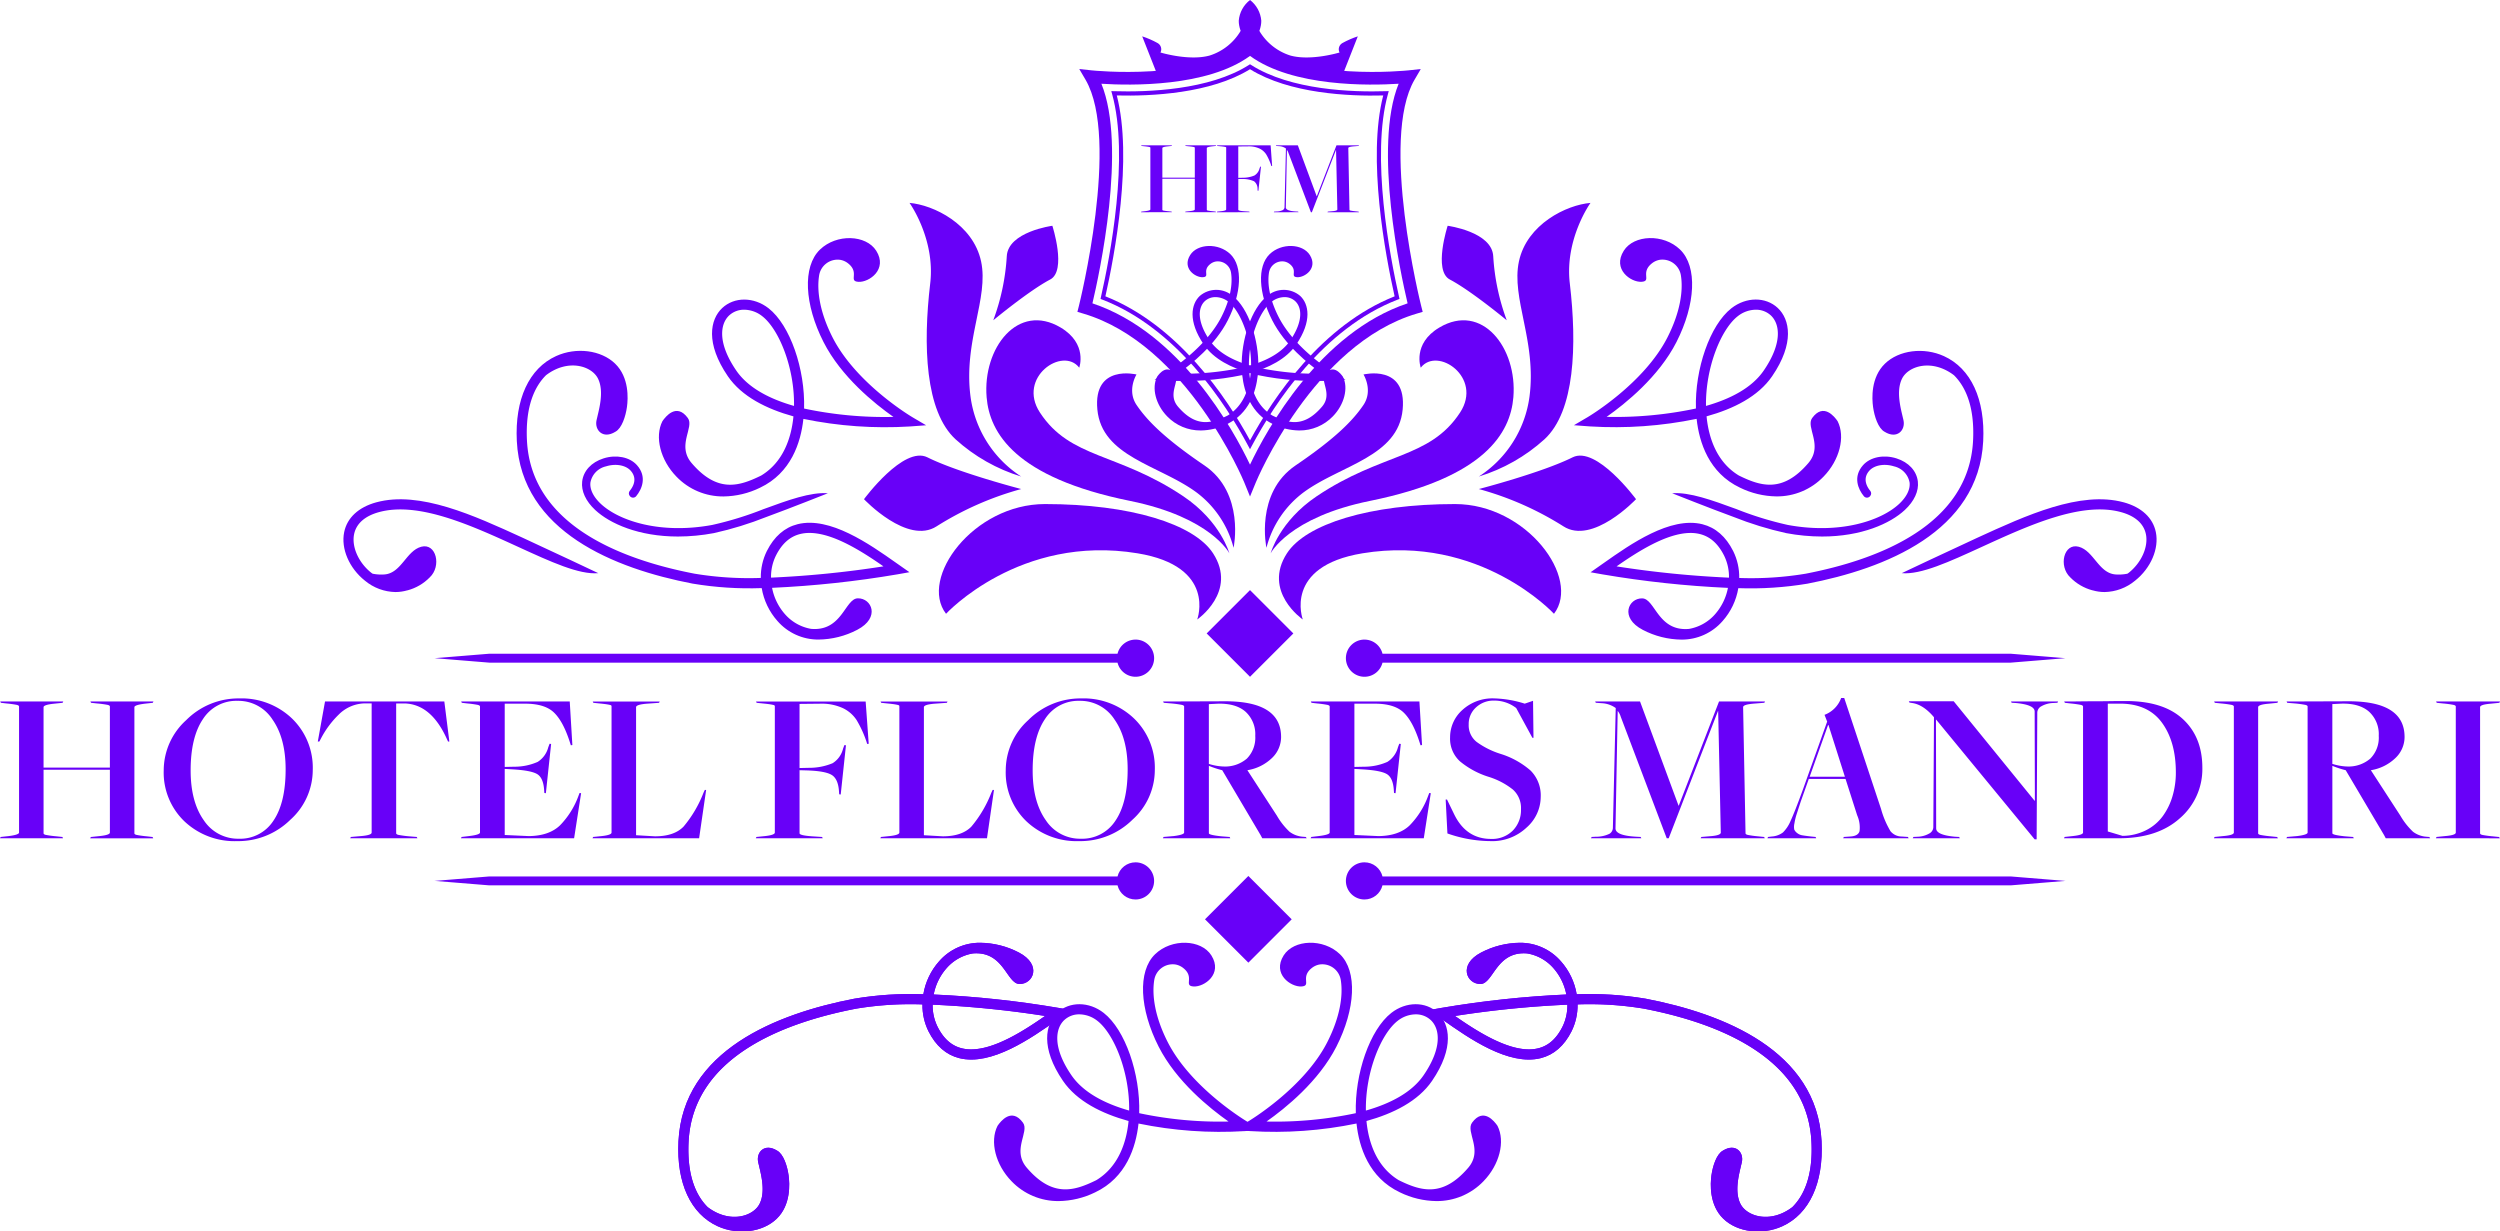 <svg xmlns="http://www.w3.org/2000/svg" xmlns:xlink="http://www.w3.org/1999/xlink" width="561.425" height="276.554" viewBox="0 0 561.425 276.554">
  <defs>
    <clipPath id="clip-path">
      <path id="path344" d="M332.5-513.8s2.588-3.325,2.529-6.14a6.563,6.563,0,0,0-2.529-4.632h0a6.564,6.564,0,0,0-2.529,4.632c-.059,2.815,2.528,6.14,2.529,6.14Z" transform="translate(-329.966 524.568)" fill="#6800f8"/>
    </clipPath>
    <clipPath id="clip-path-2">
      <path id="path58" d="M318.288-373.828s2.627-12.283-6.552-18.508-12.946-10.213-15.211-13.535-.036-6.882-.036-6.882-9.768-2.412-8.793,7.864c1,10.593,13.784,12.448,22.14,18.526A22.579,22.579,0,0,1,318.288-373.828Z" transform="translate(-287.627 412.999)" fill="#6800f8"/>
    </clipPath>
    <clipPath id="clip-path-3">
      <path id="path84" d="M309.115-376.536s-1.951-7.184-10.351-12.82c-14.719-9.876-25.355-8.356-32.192-18.8-5.169-7.9,5.127-14.909,8.831-10.067,0,0,1.959-5.376-4.179-9.021-9.592-5.7-17.54,4.606-16.618,15.67.664,7.979,6.4,18.026,32.193,23.265C305.032-384.608,309.115-376.536,309.115-376.536Z" transform="translate(-254.534 428.868)" fill="#6800f8"/>
    </clipPath>
    <clipPath id="clip-path-4">
      <path id="path110" d="M256.672-402.489a25.338,25.338,0,0,1-11.387-17.983c-1.616-12.431,4.157-22.049,2.377-30.332-1.8-8.384-10.7-12.686-16.073-13.137,0,0,5.826,8.094,4.648,18.07-1.641,13.9-1.148,28.734,5.7,35.025A38.872,38.872,0,0,0,256.672-402.489Z" transform="translate(-231.589 463.94)" fill="#6800f8"/>
    </clipPath>
    <clipPath id="clip-path-5">
      <path id="path136" d="M298.377-348.03s9.117-6.268,3.561-14.862c-4.24-6.557-18.516-11.059-37.748-11.062-16.1,0-28.347,16.666-22.222,24.642,0,0,16.525-17.948,43.019-13.58C302.822-359.952,298.377-348.03,298.377-348.03Z" transform="translate(-240.362 373.955)" fill="#6800f8"/>
    </clipPath>
    <clipPath id="clip-path-6">
      <path id="path162" d="M253.292-380.924s-14.224-3.7-21.061-7.121c-5.358-2.678-14.245,9.4-14.245,9.4s9.774,10.359,16.334,6.077A70.117,70.117,0,0,1,253.292-380.924Z" transform="translate(-217.986 388.434)" fill="#6800f8"/>
    </clipPath>
    <clipPath id="clip-path-7">
      <path id="path188" d="M256.614-435.884s8-6.642,12.789-9.16c3.752-1.971.481-12.066.481-12.066s-9.987,1.337-10.237,6.874a49.627,49.627,0,0,1-3.033,14.352Z" transform="translate(-256.614 457.11)" fill="#6800f8"/>
    </clipPath>
    <clipPath id="clip-path-8">
      <path id="path214" d="M174.072-423.686c-4.259-6.229-3.615-10.474-1.592-12.371a4.885,4.885,0,0,1,3.387-1.285,6.652,6.652,0,0,1,4.064,1.474c3.731,2.917,7.249,11.522,7.115,20.134C181.639-417.277,176.762-419.753,174.072-423.686Zm39.488,10.437c-.125-.073-12.569-7.468-17.856-17.869-2.845-5.594-3.561-10.4-3.035-13.83a4.2,4.2,0,0,1,1.648-2.8,4.2,4.2,0,0,1,3.152-.786,3.874,3.874,0,0,1,1.678.753c2.754,2.136,0,4.036,2.374,4.179s6.623-2.8,3.988-6.979c-2.275-3.607-8.9-3.87-12.638-.262-3.966,3.834-3.487,12.334.8,20.759,3.974,7.817,11.484,13.856,15.694,16.813a87.047,87.047,0,0,1-20.059-1.876c.262-8.848-3.142-18.739-7.972-22.517-3.309-2.586-7.689-2.61-10.414-.054s-3.8,7.9,1.27,15.319c3.121,4.563,8.686,7.339,14.727,9.01l-.042.4c-.475,4.274-2.135,9.825-7.212,12.891-4.918,2.407-9.8,3.972-15.6-2.792-3.419-3.989.64-8.048-.855-10.114-2.541-3.509-5.024-.319-5.718.7-1.78,3.508-.456,8.742,3.147,12.443a14.488,14.488,0,0,0,10.586,4.454,19.175,19.175,0,0,0,8.189-1.963c7-3.314,9.153-10.184,9.728-15.363,0-.03.007-.059.01-.09a90.711,90.711,0,0,0,23.917,1.7l3.643-.268Z" transform="translate(-156.704 453.424)" fill="#6800f8"/>
    </clipPath>
    <clipPath id="clip-path-9">
      <path id="path240" d="M171.319-368.8a10.811,10.811,0,0,1,1.1-4.956c1.349-2.677,3.125-4.26,5.431-4.838a8.6,8.6,0,0,1,2.1-.245c5.366,0,11.95,4.259,16.615,7.505a228.541,228.541,0,0,1-25.246,2.534Zm31.088-1.218-3.047-2.137c-5.911-4.165-14.847-10.453-22.066-8.65-2.947.739-5.273,2.766-6.913,6.025a13.14,13.14,0,0,0-1.359,6.044,74.742,74.742,0,0,1-14.881-.953c-16.646-3.213-36.688-11.007-37.633-29.9-.395-7.894,1.856-12.268,4.29-14.678,4.946-3.759,10.258-2.085,11.665.776,1.472,2.99.142,7.169-.333,9.353s1.425,4.321,4.245,2.57c1.453-.783,2.3-3.484,2.589-5.559.263-1.9.528-6.653-2.67-9.743-3.141-3.037-8.709-3.747-13.238-1.691-6.077,2.759-9.293,9.715-8.825,19.085,1.018,20.365,22.03,28.653,39.478,32.019a77.146,77.146,0,0,0,15.517,1.007,14.789,14.789,0,0,0,3.534,7.387,12.115,12.115,0,0,0,9.221,4.168,19.184,19.184,0,0,0,8.695-2.188c5.27-2.754,3.229-7.123.142-7.074-2.9.044-3.5,7.48-10.514,6.859a10.075,10.075,0,0,1-5.845-3.285,12.488,12.488,0,0,1-2.906-5.93,228.3,228.3,0,0,0,28.154-3.028Z" transform="translate(-114.187 419.723)" fill="#6800f8"/>
    </clipPath>
    <clipPath id="clip-path-10">
      <path id="path266" d="M69.829-374.7c-4,1.09-6.566,3.468-7.228,6.694-.761,3.7,1.114,8.089,4.665,10.909a11.022,11.022,0,0,0,6.864,2.552,9.772,9.772,0,0,0,2.673-.389h.042a10.886,10.886,0,0,0,4.964-2.9c2.707-2.516,1.472-7.787-1.9-6.885s-4.463,5.935-8.261,6.221a9.75,9.75,0,0,1-2.666-.17c-.1-.073-.2-.132-.3-.21-2.85-2.264-4.434-5.827-3.851-8.666.488-2.375,2.423-4.087,5.6-4.953,8.9-2.431,20.747,3,31.2,7.786,7.372,3.379,13.736,6.309,18.031,5.924,0,0-10.3-4.887-17.082-8-10.8-4.948-23.04-10.56-32.745-7.913Z" transform="translate(-62.433 375.374)" fill="#6800f8"/>
    </clipPath>
    <clipPath id="clip-path-11">
      <path id="path292" d="M285.128-453.492c19.691,6.569,31.6,28.279,35.389,36.225,3.788-7.946,15.7-29.655,35.389-36.225-1.543-6.526-7.777-35.166-2.011-49.314-6.47.416-23.768.774-33.378-6.252-9.608,7.023-26.906,6.671-33.377,6.252,5.765,14.148-.47,42.787-2.012,49.314Zm35.389,43.383-1.3-3.193c-.125-.31-12.9-31.034-36.163-37.893l-1.3-.384.332-1.312c.094-.372,9.331-37.418,1.5-50.81l-1.412-2.411,2.779.3c.242.027,24.2,2.517,34.676-6.114l.895-.739.895.739c10.471,8.632,34.435,6.141,34.677,6.114l2.777-.3-1.411,2.411c-7.839,13.4,1.4,50.438,1.5,50.81l.333,1.312-1.3.384c-23.26,6.859-36.036,37.584-36.163,37.893Z" transform="translate(-281.753 512.661)" fill="#6800f8"/>
    </clipPath>
    <clipPath id="clip-path-12">
      <path id="path318" d="M289.759-453.256c16.373,6.484,27.23,22.7,32.475,32.357,5.246-9.658,16.1-25.872,32.475-32.357-2.074-9.231-6.194-31.033-2.559-45.108-7.643.2-21.04-.389-29.916-5.895-8.845,5.485-22.258,6.081-29.916,5.895C295.953-484.291,291.833-462.487,289.759-453.256Zm32.475,34.345-.414-.778c-5.053-9.5-16.03-26.394-32.776-32.839l-.379-.146.089-.4c2.056-9.049,6.413-31.613,2.5-45.654l-.172-.614.637.019c7.5.234,21.393-.236,30.268-5.89l.251-.16.252.16c8.908,5.674,22.787,6.129,30.267,5.889l.638-.02-.171.616c-3.919,14.041.438,36.6,2.494,45.654l.09.4-.379.146c-16.747,6.445-27.723,23.341-32.777,32.839Z" transform="translate(-288.666 505.37)" fill="#6800f8"/>
    </clipPath>
    <clipPath id="clip-path-13">
      <path id="path370" d="M323.226-515.333a12.459,12.459,0,0,1-6.934,5.52c-4.632,1.291-11.069-.673-11.069-.673a1.6,1.6,0,0,0-.661-2.131,20.06,20.06,0,0,0-3.444-1.5l3.263,8.288s13.9.062,20.948-5.667v-3.56Z" transform="translate(-301.118 515.333)" fill="#6800f8"/>
    </clipPath>
    <clipPath id="clip-path-14">
      <path id="path396" d="M335.435-515.333a12.459,12.459,0,0,0,6.935,5.52c4.632,1.291,11.068-.673,11.068-.673a1.6,1.6,0,0,1,.661-2.131,20.07,20.07,0,0,1,3.443-1.5l-3.262,8.288s-13.9.062-20.948-5.667v-3.56Z" transform="translate(-333.333 515.333)" fill="#6800f8"/>
    </clipPath>
    <clipPath id="clip-path-15">
      <path id="path422" d="M174.541-376.364a75.98,75.98,0,0,1-11.563,3.57c-11.492,2.135-20.842-.832-25.012-4.715-1.689-1.574-2.525-3.283-2.352-4.812a4.574,4.574,0,0,1,3.5-3.626c2.146-.681,4.426-.277,5.542.978,1.585,1.784.541,3.6-.2,4.505a.91.91,0,0,0,.009,1.187l.048.053a.9.9,0,0,0,.691.306.9.9,0,0,0,.681-.329c1.32-1.6,2.476-4.384.178-6.969-1.618-1.82-4.637-2.433-7.512-1.519-2.731.865-4.523,2.81-4.794,5.2-.241,2.133.8,4.4,2.938,6.395,3.261,3.037,9.74,5.953,18.576,5.952a44.145,44.145,0,0,0,8.057-.765,77.319,77.319,0,0,0,11.865-3.654c5.2-1.9,13.749-5.3,13.749-5.3-3.9-.3-9,1.569-14.394,3.543Z" transform="translate(-133.716 388.153)" fill="#6800f8"/>
    </clipPath>
    <clipPath id="clip-path-16">
      <path id="path448" d="M338.126-373.828s-2.626-12.283,6.552-18.508,12.946-10.213,15.211-13.535.036-6.882.036-6.882,9.768-2.412,8.794,7.864c-1.005,10.593-13.785,12.448-22.142,18.526A22.574,22.574,0,0,0,338.126-373.828Z" transform="translate(-337.778 412.999)" fill="#6800f8"/>
    </clipPath>
    <clipPath id="clip-path-17">
      <path id="path474" d="M339.5-376.536s1.951-7.184,10.351-12.82c14.718-9.876,25.355-8.356,32.193-18.8,5.167-7.9-5.128-14.909-8.832-10.067,0,0-1.959-5.376,4.177-9.021,9.593-5.7,17.541,4.606,16.619,15.67-.664,7.979-6.394,18.026-32.193,23.265C343.588-384.608,339.5-376.536,339.5-376.536Z" transform="translate(-339.505 428.868)" fill="#6800f8"/>
    </clipPath>
    <clipPath id="clip-path-18">
      <path id="path500" d="M401.7-402.489a25.338,25.338,0,0,0,11.388-17.983c1.616-12.431-4.158-22.049-2.377-30.332,1.8-8.384,10.7-12.686,16.073-13.137,0,0-5.826,8.094-4.648,18.07,1.641,13.9,1.148,28.734-5.7,35.025A38.881,38.881,0,0,1,401.7-402.489Z" transform="translate(-401.699 463.94)" fill="#6800f8"/>
    </clipPath>
    <clipPath id="clip-path-19">
      <path id="path526" d="M347.336-348.03s-9.117-6.268-3.561-14.862c4.24-6.557,18.516-11.059,37.748-11.062,16.1,0,28.347,16.666,22.221,24.642,0,0-16.523-17.948-43.019-13.58C342.891-359.952,347.336-348.03,347.336-348.03Z" transform="translate(-341.981 373.955)" fill="#6800f8"/>
    </clipPath>
    <clipPath id="clip-path-20">
      <path id="path552" d="M401.7-380.924s14.225-3.7,21.062-7.121c5.358-2.678,14.245,9.4,14.245,9.4s-9.774,10.359-16.334,6.077a70.13,70.13,0,0,0-18.973-8.356Z" transform="translate(-401.699 388.434)" fill="#6800f8"/>
    </clipPath>
    <clipPath id="clip-path-21">
      <path id="path578" d="M405.227-435.884s-8-6.642-12.789-9.16c-3.752-1.971-.481-12.066-.481-12.066s9.987,1.337,10.237,6.874a49.624,49.624,0,0,0,3.033,14.352Z" transform="translate(-390.636 457.11)" fill="#6800f8"/>
    </clipPath>
    <clipPath id="clip-path-22">
      <path id="path604" d="M459.78-415.734c-.132-8.612,3.385-17.217,7.115-20.134a6.652,6.652,0,0,1,4.064-1.474,4.885,4.885,0,0,1,3.387,1.285c2.022,1.9,2.666,6.143-1.592,12.371C470.065-419.752,465.189-417.277,459.78-415.734ZM430.116-411.4l3.643.268a90.718,90.718,0,0,0,23.917-1.7.869.869,0,0,0,.01.09c.575,5.18,2.731,12.049,9.729,15.363a19.163,19.163,0,0,0,8.188,1.963,14.49,14.49,0,0,0,10.586-4.454c3.6-3.7,4.927-8.935,3.147-12.443-.694-1.014-3.177-4.2-5.718-.7-1.5,2.065,2.564,6.125-.854,10.114-5.8,6.764-10.684,5.2-15.6,2.792-5.077-3.066-6.738-8.617-7.213-12.891l-.042-.4c6.041-1.671,11.606-4.447,14.727-9.01,5.071-7.417,3.981-12.778,1.27-15.319-2.726-2.556-7.106-2.532-10.414.054-4.831,3.778-8.234,13.669-7.972,22.517a87.05,87.05,0,0,1-20.059,1.876c4.21-2.957,11.72-9,15.694-16.813,4.284-8.425,4.763-16.925.8-20.759-3.735-3.608-10.363-3.346-12.637.262-2.635,4.179,1.613,7.123,3.988,6.979s-.381-2.042,2.374-4.178a3.874,3.874,0,0,1,1.678-.753,4.2,4.2,0,0,1,3.152.786,4.2,4.2,0,0,1,1.648,2.8c.525,3.426-.19,8.236-3.034,13.83-5.289,10.4-17.732,17.8-17.857,17.869Z" transform="translate(-430.116 453.423)" fill="#6800f8"/>
    </clipPath>
    <clipPath id="clip-path-23">
      <path id="path630" d="M440.934-371.33c4.665-3.247,11.249-7.505,16.615-7.505a8.59,8.59,0,0,1,2.1.245c2.307.578,4.083,2.16,5.432,4.838a10.824,10.824,0,0,1,1.1,4.956,228.477,228.477,0,0,1-25.247-2.534Zm-3.142,1.8a228.246,228.246,0,0,0,28.153,3.028,12.514,12.514,0,0,1-2.9,5.93,10.084,10.084,0,0,1-5.846,3.285c-7.015.621-7.612-6.815-10.514-6.859-3.086-.048-5.127,4.321.142,7.074a19.182,19.182,0,0,0,8.694,2.189,12.119,12.119,0,0,0,9.222-4.168,14.8,14.8,0,0,0,3.534-7.387,77.164,77.164,0,0,0,15.518-1.007c17.447-3.366,38.459-11.655,39.476-32.019.469-9.37-2.748-16.326-8.824-19.085-4.529-2.056-10.1-1.347-13.238,1.69-3.2,3.09-2.934,7.844-2.671,9.743.287,2.075,1.136,4.777,2.59,5.559,2.819,1.751,4.719-.386,4.244-2.57s-1.8-6.363-.333-9.353c1.407-2.861,6.72-4.534,11.666-.776,2.433,2.41,4.685,6.784,4.29,14.678-.944,18.888-20.986,26.683-37.634,29.9a74.726,74.726,0,0,1-14.879.953,13.154,13.154,0,0,0-1.36-6.044c-1.64-3.26-3.967-5.287-6.913-6.025-7.219-1.8-16.155,4.485-22.067,8.65l-3.046,2.137Z" transform="translate(-435.091 419.723)" fill="#6800f8"/>
    </clipPath>
    <clipPath id="clip-path-24">
      <path id="path656" d="M577.917-374.7c4,1.09,6.567,3.468,7.229,6.694.761,3.7-1.114,8.089-4.665,10.909a11.026,11.026,0,0,1-6.865,2.552,9.77,9.77,0,0,1-2.673-.389H570.9a10.882,10.882,0,0,1-4.963-2.9c-2.707-2.516-1.473-7.787,1.9-6.885s4.464,5.935,8.263,6.221a9.753,9.753,0,0,0,2.665-.17c.1-.073.2-.132.3-.21,2.85-2.264,4.433-5.827,3.85-8.666-.487-2.375-2.423-4.087-5.6-4.953-8.9-2.431-20.747,3-31.2,7.786-7.371,3.379-13.736,6.309-18.031,5.924,0,0,10.3-4.887,17.082-8,10.8-4.948,23.039-10.56,32.745-7.913Z" transform="translate(-528.091 375.374)" fill="#6800f8"/>
    </clipPath>
    <clipPath id="clip-path-25">
      <path id="path682" d="M473.868-376.364a75.984,75.984,0,0,0,11.563,3.57c11.492,2.135,20.842-.832,25.012-4.715,1.689-1.574,2.525-3.283,2.352-4.812a4.574,4.574,0,0,0-3.5-3.626c-2.146-.681-4.426-.277-5.542.978-1.585,1.784-.541,3.6.2,4.505a.909.909,0,0,1-.01,1.187l-.047.053a.9.9,0,0,1-.692.307.9.9,0,0,1-.681-.33c-1.318-1.6-2.475-4.384-.177-6.969,1.618-1.82,4.637-2.433,7.512-1.519,2.731.865,4.522,2.81,4.794,5.2.241,2.133-.8,4.4-2.938,6.395-3.261,3.037-9.74,5.953-18.577,5.952a44.145,44.145,0,0,1-8.056-.765,77.289,77.289,0,0,1-11.865-3.654c-5.2-1.9-13.75-5.3-13.75-5.3,3.9-.3,9,1.569,14.4,3.543Z" transform="translate(-459.472 388.153)" fill="#6800f8"/>
    </clipPath>
    <clipPath id="clip-path-26">
      <path id="path760" d="M247.082-235.449a4.168,4.168,0,0,0-4.04,3.172H101.953l-12.275,1,12.275,1H243.042a4.167,4.167,0,0,0,4.04,3.174,4.175,4.175,0,0,0,4.176-4.176,4.175,4.175,0,0,0-4.176-4.17Z" transform="translate(-89.678 235.449)" fill="#6800f8"/>
    </clipPath>
    <clipPath id="clip-path-27">
      <path id="path786" d="M366.163-235.449a4.168,4.168,0,0,1,4.04,3.172H511.291l12.275,1-12.275,1H370.2a4.168,4.168,0,0,1-4.04,3.174,4.175,4.175,0,0,1-4.176-4.176A4.174,4.174,0,0,1,366.163-235.449Z" transform="translate(-361.987 235.449)" fill="#6800f8"/>
    </clipPath>
    <clipPath id="clip-path-28">
      <path id="path812" d="M330.114-223.378l-9.735-9.735,9.735-9.735,9.735,9.735Z" transform="translate(-320.379 242.848)" fill="#6800f8"/>
    </clipPath>
    <clipPath id="clip-path-29">
      <path id="path604-2" data-name="path604" d="M451.3-426.509c-.1-6.15,2.417-12.3,5.081-14.378a4.75,4.75,0,0,1,2.9-1.053,3.488,3.488,0,0,1,2.419.917c1.444,1.355,1.9,4.386-1.137,8.834-1.921,2.809-5.4,4.577-9.265,5.679Zm-21.183,3.1,2.6.192a64.781,64.781,0,0,0,17.079-1.211c0,.022.005.043.007.064.411,3.7,1.95,8.6,6.947,10.971a13.684,13.684,0,0,0,5.847,1.4,10.347,10.347,0,0,0,7.559-3.181c2.573-2.643,3.518-6.381,2.248-8.886-.5-.724-2.268-3-4.083-.5-1.068,1.475,1.831,4.374-.61,7.222-4.14,4.83-7.629,3.712-11.141,1.994-3.626-2.19-4.812-6.154-5.151-9.206-.01-.1-.02-.191-.03-.287,4.314-1.194,8.288-3.176,10.517-6.434,3.622-5.3,2.843-9.125.907-10.94a5.7,5.7,0,0,0-7.437.039c-3.45,2.7-5.88,9.761-5.693,16.08a62.162,62.162,0,0,1-14.324,1.34c3.006-2.112,8.369-6.424,11.207-12.007,3.059-6.017,3.4-12.087.568-14.825-2.667-2.577-7.4-2.389-9.024.187-1.882,2.984,1.152,5.086,2.848,4.984s-.272-1.458,1.7-2.984a2.765,2.765,0,0,1,1.2-.537,3,3,0,0,1,2.252.561,3,3,0,0,1,1.178,2c.375,2.447-.136,5.881-2.167,9.876-3.777,7.428-12.663,12.709-12.752,12.761Z" transform="translate(-430.116 453.423)" fill="#6800f8"/>
    </clipPath>
    <clipPath id="clip-path-30">
      <path id="path604-3" data-name="path604" d="M451.784-426.509c.094-6.15-2.417-12.3-5.081-14.378a4.75,4.75,0,0,0-2.9-1.053,3.489,3.489,0,0,0-2.419.917c-1.444,1.355-1.9,4.387,1.137,8.835C444.44-429.378,447.922-427.611,451.784-426.509Zm21.183,3.1-2.6.192a64.786,64.786,0,0,1-17.079-1.211c0,.022-.005.043-.007.064-.411,3.7-1.95,8.6-6.948,10.971a13.686,13.686,0,0,1-5.847,1.4,10.347,10.347,0,0,1-7.559-3.181c-2.573-2.643-3.518-6.381-2.248-8.886.5-.724,2.268-3,4.083-.5,1.068,1.475-1.831,4.374.61,7.222,4.14,4.83,7.629,3.712,11.141,1.994,3.626-2.19,4.811-6.154,5.151-9.206l.03-.287c-4.314-1.194-8.288-3.176-10.517-6.435-3.622-5.3-2.843-9.125-.907-10.94a5.7,5.7,0,0,1,7.437.039c3.45,2.7,5.88,9.761,5.693,16.08a62.157,62.157,0,0,0,14.324,1.34c-3.006-2.112-8.369-6.424-11.207-12.007-3.059-6.017-3.4-12.087-.568-14.825,2.667-2.577,7.4-2.389,9.024.187,1.882,2.984-1.152,5.086-2.848,4.984s.272-1.458-1.7-2.984a2.766,2.766,0,0,0-1.2-.537,3,3,0,0,0-2.253.561,3,3,0,0,0-1.178,2c-.375,2.447.136,5.881,2.167,9.876,3.777,7.428,12.663,12.709,12.752,12.761Z" transform="translate(-430.116 453.423)" fill="#6800f8"/>
    </clipPath>
    <clipPath id="clip-path-32">
      <path id="path214-3" data-name="path214" d="M199.342-423.686c4.259-6.229,3.615-10.474,1.592-12.371a4.885,4.885,0,0,0-3.387-1.285,6.652,6.652,0,0,0-4.064,1.474c-3.731,2.917-7.249,11.521-7.115,20.134C191.776-417.277,196.653-419.752,199.342-423.686Zm-39.488,10.437c.125-.073,12.569-7.468,17.856-17.869,2.845-5.594,3.561-10.4,3.035-13.83a4.2,4.2,0,0,0-1.648-2.8,4.2,4.2,0,0,0-3.152-.786,3.873,3.873,0,0,0-1.678.753c-2.754,2.136,0,4.036-2.374,4.179s-6.623-2.8-3.988-6.979c2.275-3.607,8.9-3.87,12.638-.262,3.966,3.834,3.487,12.334-.8,20.759-3.974,7.817-11.484,13.856-15.694,16.813a87.055,87.055,0,0,0,20.059-1.876c-.262-8.848,3.142-18.739,7.972-22.517,3.309-2.586,7.689-2.61,10.414-.054s3.8,7.9-1.27,15.319c-3.121,4.563-8.686,7.339-14.727,9.01l.042.4c.475,4.274,2.135,9.825,7.212,12.891,4.918,2.407,9.8,3.972,15.6-2.792,3.419-3.989-.64-8.048.855-10.114,2.541-3.509,5.024-.319,5.718.7,1.78,3.508.456,8.742-3.147,12.443a14.488,14.488,0,0,1-10.586,4.454A19.175,19.175,0,0,1,194-397.372c-7-3.314-9.153-10.184-9.728-15.363,0-.03-.007-.059-.01-.09a90.719,90.719,0,0,1-23.917,1.7L156.7-411.4Z" transform="translate(-156.704 453.424)" fill="#6800f8"/>
    </clipPath>
    <clipPath id="clip-path-33">
      <path id="path240-2" data-name="path240" d="M171.319-405.811a10.811,10.811,0,0,0,1.1,4.956c1.349,2.677,3.125,4.26,5.431,4.838a8.6,8.6,0,0,0,2.1.245c5.366,0,11.95-4.259,16.615-7.505a228.542,228.542,0,0,0-25.246-2.534Zm31.088,1.219-3.047,2.137c-5.911,4.165-14.847,10.453-22.066,8.65-2.947-.739-5.273-2.766-6.913-6.025a13.14,13.14,0,0,1-1.359-6.044,74.748,74.748,0,0,0-14.881.953c-16.646,3.213-36.688,11.007-37.633,29.9-.395,7.894,1.856,12.268,4.29,14.678,4.946,3.759,10.258,2.085,11.665-.776,1.472-2.99.142-7.169-.333-9.353s1.425-4.321,4.245-2.57c1.453.783,2.3,3.484,2.589,5.559.263,1.9.528,6.653-2.67,9.743-3.141,3.037-8.709,3.747-13.238,1.69-6.077-2.759-9.293-9.715-8.825-19.085,1.018-20.364,22.03-28.653,39.478-32.019a77.149,77.149,0,0,1,15.517-1.007,14.789,14.789,0,0,1,3.534-7.387,12.116,12.116,0,0,1,9.221-4.168,19.182,19.182,0,0,1,8.695,2.188c5.27,2.754,3.229,7.123.142,7.074-2.9-.044-3.5-7.48-10.514-6.859a10.075,10.075,0,0,0-5.845,3.285,12.489,12.489,0,0,0-2.906,5.93,228.285,228.285,0,0,1,28.154,3.028Z" transform="translate(-114.187 419.723)" fill="#6800f8"/>
    </clipPath>
    <clipPath id="clip-path-34">
      <path id="path240-3" data-name="path240" d="M145.276-405.811a10.811,10.811,0,0,1-1.1,4.956c-1.349,2.677-3.125,4.26-5.431,4.838a8.6,8.6,0,0,1-2.1.245c-5.366,0-11.95-4.259-16.615-7.505a228.536,228.536,0,0,1,25.246-2.534Zm-31.088,1.219,3.047,2.137c5.911,4.165,14.847,10.453,22.066,8.65,2.947-.739,5.273-2.766,6.913-6.025a13.14,13.14,0,0,0,1.359-6.044,74.748,74.748,0,0,1,14.881.953c16.646,3.213,36.688,11.007,37.633,29.9.4,7.894-1.856,12.268-4.29,14.678-4.946,3.759-10.258,2.085-11.665-.776-1.472-2.99-.142-7.169.333-9.353s-1.425-4.321-4.245-2.57c-1.453.783-2.3,3.484-2.589,5.559-.263,1.9-.528,6.653,2.67,9.743,3.141,3.037,8.709,3.747,13.238,1.69,6.077-2.759,9.293-9.715,8.825-19.085-1.018-20.365-22.03-28.653-39.478-32.019a77.151,77.151,0,0,0-15.517-1.007,14.788,14.788,0,0,0-3.534-7.387,12.116,12.116,0,0,0-9.221-4.168,19.182,19.182,0,0,0-8.695,2.188c-5.27,2.754-3.229,7.123-.142,7.074,2.9-.044,3.5-7.48,10.514-6.859a10.075,10.075,0,0,1,5.845,3.285,12.489,12.489,0,0,1,2.906,5.93,228.291,228.291,0,0,0-28.154,3.028Z" transform="translate(-114.187 419.723)" fill="#6800f8"/>
    </clipPath>
  </defs>
  <g id="logo" transform="translate(-5251.879 -7340.498)">
    <g id="g340" transform="translate(5530.063 7340.502)">
      <g id="g342" clip-path="url(#clip-path)">
        <path id="path364" d="M332.5-513.8s2.588-3.325,2.529-6.14a6.563,6.563,0,0,0-2.529-4.632h0a6.564,6.564,0,0,0-2.529,4.632c-.059,2.815,2.528,6.14,2.529,6.14h0" transform="translate(-329.966 524.568)" fill="#6800f8"/>
      </g>
    </g>
    <g id="g54" transform="translate(5498.244 7424.35)">
      <g id="g56" clip-path="url(#clip-path-2)">
        <path id="path78" d="M318.288-373.828s2.627-12.283-6.552-18.508-12.946-10.213-15.211-13.535-.036-6.882-.036-6.882-9.768-2.412-8.793,7.864c1,10.593,13.784,12.448,22.14,18.526a22.579,22.579,0,0,1,8.452,12.535" transform="translate(-287.627 412.999)" fill="#6800f8"/>
      </g>
    </g>
    <g id="g80" transform="translate(5473.374 7412.424)">
      <g id="g82" clip-path="url(#clip-path-3)">
        <path id="path104" d="M309.115-376.536s-1.951-7.184-10.351-12.82c-14.719-9.876-25.355-8.356-32.192-18.8-5.169-7.9,5.127-14.909,8.831-10.067,0,0,1.959-5.376-4.179-9.021-9.592-5.7-17.54,4.606-16.618,15.67.664,7.979,6.4,18.026,32.193,23.265,18.232,3.7,22.315,11.775,22.315,11.775" transform="translate(-254.534 428.868)" fill="#6800f8"/>
      </g>
    </g>
    <g id="g106" transform="translate(5456.129 7386.065)">
      <g id="g108" clip-path="url(#clip-path-4)">
        <path id="path130" d="M256.672-402.489a25.338,25.338,0,0,1-11.387-17.983c-1.616-12.431,4.157-22.049,2.377-30.332-1.8-8.384-10.7-12.686-16.073-13.137,0,0,5.826,8.094,4.648,18.07-1.641,13.9-1.148,28.734,5.7,35.025a38.871,38.871,0,0,0,14.732,8.356" transform="translate(-231.589 463.94)" fill="#6800f8"/>
      </g>
    </g>
    <g id="g132" transform="translate(5462.723 7453.692)">
      <g id="g134" clip-path="url(#clip-path-5)">
        <path id="path156" d="M298.377-348.03s9.117-6.268,3.561-14.862c-4.24-6.557-18.516-11.059-37.748-11.062-16.1,0-28.347,16.666-22.222,24.642,0,0,16.525-17.948,43.019-13.58,17.834,2.941,13.39,14.862,13.39,14.862" transform="translate(-240.362 373.955)" fill="#6800f8"/>
      </g>
    </g>
    <g id="g158" transform="translate(5445.907 7442.812)">
      <g id="g160" clip-path="url(#clip-path-6)">
        <path id="path182" d="M253.292-380.924s-14.224-3.7-21.061-7.121c-5.358-2.678-14.245,9.4-14.245,9.4s9.774,10.359,16.334,6.077a70.118,70.118,0,0,1,18.972-8.357" transform="translate(-217.986 388.434)" fill="#6800f8"/>
      </g>
    </g>
    <g id="g184" transform="translate(5474.937 7391.199)">
      <g id="g186" clip-path="url(#clip-path-7)">
        <path id="path208" d="M256.614-435.884s8-6.642,12.789-9.16c3.752-1.971.481-12.066.481-12.066s-9.987,1.337-10.237,6.874a49.628,49.628,0,0,1-3.033,14.351" transform="translate(-256.614 457.11)" fill="#6800f8"/>
      </g>
    </g>
    <g id="g210" transform="translate(5399.851 7393.969)">
      <g id="g212" clip-path="url(#clip-path-8)">
        <path id="path234" d="M174.072-423.686c-4.259-6.229-3.615-10.474-1.592-12.371a4.885,4.885,0,0,1,3.387-1.285,6.652,6.652,0,0,1,4.064,1.474c3.731,2.917,7.249,11.522,7.115,20.134C181.639-417.277,176.762-419.753,174.072-423.686Zm39.488,10.437c-.125-.073-12.569-7.468-17.856-17.869-2.845-5.594-3.561-10.4-3.035-13.83a4.2,4.2,0,0,1,1.648-2.8,4.2,4.2,0,0,1,3.152-.786,3.874,3.874,0,0,1,1.678.753c2.754,2.136,0,4.036,2.374,4.179s6.623-2.8,3.988-6.979c-2.275-3.607-8.9-3.87-12.638-.262-3.966,3.834-3.487,12.334.8,20.759,3.974,7.817,11.484,13.856,15.694,16.813a87.047,87.047,0,0,1-20.059-1.876c.262-8.848-3.142-18.739-7.972-22.517-3.309-2.586-7.689-2.61-10.414-.054s-3.8,7.9,1.27,15.319c3.121,4.563,8.686,7.339,14.727,9.01l-.042.4c-.475,4.274-2.135,9.825-7.212,12.891-4.918,2.407-9.8,3.972-15.6-2.792-3.419-3.989.64-8.048-.855-10.114-2.541-3.509-5.024-.319-5.718.7-1.78,3.508-.456,8.742,3.147,12.443a14.488,14.488,0,0,0,10.586,4.454,19.175,19.175,0,0,0,8.189-1.963c7-3.314,9.153-10.184,9.728-15.363,0-.03.007-.059.01-.09a90.711,90.711,0,0,0,23.917,1.7l3.643-.268-3.149-1.851" transform="translate(-156.704 453.424)" fill="#6800f8"/>
      </g>
    </g>
    <g id="g236" transform="translate(5367.898 7419.296)">
      <g id="g238" clip-path="url(#clip-path-9)">
        <path id="path260" d="M171.319-368.8a10.811,10.811,0,0,1,1.1-4.956c1.349-2.677,3.125-4.26,5.431-4.838a8.6,8.6,0,0,1,2.1-.245c5.366,0,11.95,4.259,16.615,7.505a228.541,228.541,0,0,1-25.246,2.534Zm31.088-1.218-3.047-2.137c-5.911-4.165-14.847-10.453-22.066-8.65-2.947.739-5.273,2.766-6.913,6.025a13.14,13.14,0,0,0-1.359,6.044,74.742,74.742,0,0,1-14.881-.953c-16.646-3.213-36.688-11.007-37.633-29.9-.395-7.894,1.856-12.268,4.29-14.678,4.946-3.759,10.258-2.085,11.665.776,1.472,2.99.142,7.169-.333,9.353s1.425,4.321,4.245,2.57c1.453-.783,2.3-3.484,2.589-5.559.263-1.9.528-6.653-2.67-9.743-3.141-3.037-8.709-3.747-13.238-1.691-6.077,2.759-9.293,9.715-8.825,19.085,1.018,20.365,22.03,28.653,39.478,32.019a77.146,77.146,0,0,0,15.517,1.007,14.789,14.789,0,0,0,3.534,7.387,12.115,12.115,0,0,0,9.221,4.168,19.184,19.184,0,0,0,8.695-2.188c5.27-2.754,3.229-7.123.142-7.074-2.9.044-3.5,7.48-10.514,6.859a10.075,10.075,0,0,1-5.845-3.285,12.488,12.488,0,0,1-2.906-5.93,228.3,228.3,0,0,0,28.154-3.028l2.7-.481" transform="translate(-114.187 419.723)" fill="#6800f8"/>
      </g>
    </g>
    <g id="g262" transform="translate(5329.003 7452.626)">
      <g id="g264" clip-path="url(#clip-path-10)">
        <path id="path286" d="M69.829-374.7c-4,1.09-6.566,3.468-7.228,6.694-.761,3.7,1.114,8.089,4.665,10.909a11.022,11.022,0,0,0,6.864,2.552,9.772,9.772,0,0,0,2.673-.389h.042a10.886,10.886,0,0,0,4.964-2.9c2.707-2.516,1.472-7.787-1.9-6.885s-4.463,5.935-8.261,6.221a9.75,9.75,0,0,1-2.666-.17c-.1-.073-.2-.132-.3-.21-2.85-2.264-4.434-5.827-3.851-8.666.488-2.375,2.423-4.087,5.6-4.953,8.9-2.431,20.747,3,31.2,7.786,7.372,3.379,13.736,6.309,18.031,5.924,0,0-10.3-4.887-17.082-8-10.8-4.948-23.04-10.56-32.745-7.913" transform="translate(-62.433 375.374)" fill="#6800f8"/>
      </g>
    </g>
    <g id="g288" transform="translate(5493.83 7349.45)">
      <g id="g290" clip-path="url(#clip-path-11)">
        <path id="path312" d="M285.128-453.492c19.691,6.569,31.6,28.279,35.389,36.225,3.788-7.946,15.7-29.655,35.389-36.225-1.543-6.526-7.777-35.166-2.011-49.314-6.47.416-23.768.774-33.378-6.252-9.608,7.023-26.906,6.671-33.377,6.252,5.765,14.148-.47,42.787-2.012,49.314Zm35.389,43.383-1.3-3.193c-.125-.31-12.9-31.034-36.163-37.893l-1.3-.384.332-1.312c.094-.372,9.331-37.418,1.5-50.81l-1.412-2.411,2.779.3c.242.027,24.2,2.517,34.676-6.114l.895-.739.895.739c10.471,8.632,34.435,6.141,34.677,6.114l2.777-.3-1.411,2.411c-7.839,13.4,1.4,50.438,1.5,50.81l.333,1.312-1.3.384c-23.26,6.859-36.036,37.584-36.163,37.893l-1.3,3.193" transform="translate(-281.753 512.661)" fill="#6800f8"/>
      </g>
    </g>
    <g id="g314" transform="translate(5499.025 7354.93)">
      <g id="g316" clip-path="url(#clip-path-12)">
        <path id="path338" d="M289.759-453.256c16.373,6.484,27.23,22.7,32.475,32.357,5.246-9.658,16.1-25.872,32.475-32.357-2.074-9.231-6.194-31.033-2.559-45.108-7.643.2-21.04-.389-29.916-5.895-8.845,5.485-22.258,6.081-29.916,5.895C295.953-484.291,291.833-462.487,289.759-453.256Zm32.475,34.345-.414-.778c-5.053-9.5-16.03-26.394-32.776-32.839l-.379-.146.089-.4c2.056-9.049,6.413-31.613,2.5-45.654l-.172-.614.637.019c7.5.234,21.393-.236,30.268-5.89l.251-.16.252.16c8.908,5.674,22.787,6.129,30.267,5.889l.638-.02-.171.616c-3.919,14.041.438,36.6,2.494,45.654l.09.4-.379.146c-16.747,6.445-27.723,23.341-32.777,32.839l-.414.778" transform="translate(-288.666 505.37)" fill="#6800f8"/>
      </g>
    </g>
    <g id="g366" transform="translate(5508.383 7347.442)">
      <g id="g368" clip-path="url(#clip-path-13)">
        <path id="path390" d="M323.226-515.333a12.459,12.459,0,0,1-6.934,5.52c-4.632,1.291-11.069-.673-11.069-.673a1.6,1.6,0,0,0-.661-2.131,20.06,20.06,0,0,0-3.444-1.5l3.263,8.288s13.9.062,20.948-5.667v-3.56l-2.1-.273" transform="translate(-301.118 515.333)" fill="#6800f8"/>
      </g>
    </g>
    <g id="g392" transform="translate(5532.593 7347.442)">
      <g id="g394" clip-path="url(#clip-path-14)">
        <path id="path416" d="M335.435-515.333a12.459,12.459,0,0,0,6.935,5.52c4.632,1.291,11.068-.673,11.068-.673a1.6,1.6,0,0,1,.661-2.131,20.07,20.07,0,0,1,3.443-1.5l-3.262,8.288s-13.9.062-20.948-5.667v-3.56l2.1-.273" transform="translate(-333.333 515.333)" fill="#6800f8"/>
      </g>
    </g>
    <g id="g418" transform="translate(5382.574 7443.022)">
      <g id="g420" clip-path="url(#clip-path-15)">
        <path id="path442" d="M174.541-376.364a75.98,75.98,0,0,1-11.563,3.57c-11.492,2.135-20.842-.832-25.012-4.715-1.689-1.574-2.525-3.283-2.352-4.812a4.574,4.574,0,0,1,3.5-3.626c2.146-.681,4.426-.277,5.542.978,1.585,1.784.541,3.6-.2,4.505a.91.91,0,0,0,.009,1.187l.048.053a.9.9,0,0,0,.691.306.9.9,0,0,0,.681-.329c1.32-1.6,2.476-4.384.178-6.969-1.618-1.82-4.637-2.433-7.512-1.519-2.731.865-4.523,2.81-4.794,5.2-.241,2.133.8,4.4,2.938,6.395,3.261,3.037,9.74,5.953,18.576,5.952a44.145,44.145,0,0,0,8.057-.765,77.319,77.319,0,0,0,11.865-3.654c5.2-1.9,13.749-5.3,13.749-5.3-3.9-.3-9,1.569-14.394,3.543" transform="translate(-133.716 388.153)" fill="#6800f8"/>
      </g>
    </g>
    <g id="g444" transform="translate(5535.934 7424.35)">
      <g id="g446" clip-path="url(#clip-path-16)">
        <path id="path468" d="M338.126-373.828s-2.626-12.283,6.552-18.508,12.946-10.213,15.211-13.535.036-6.882.036-6.882,9.768-2.412,8.794,7.864c-1.005,10.593-13.785,12.448-22.142,18.526a22.574,22.574,0,0,0-8.451,12.535" transform="translate(-337.778 412.999)" fill="#6800f8"/>
      </g>
    </g>
    <g id="g470" transform="translate(5537.232 7412.424)">
      <g id="g472" clip-path="url(#clip-path-17)">
        <path id="path494" d="M339.5-376.536s1.951-7.184,10.351-12.82c14.718-9.876,25.355-8.356,32.193-18.8,5.167-7.9-5.128-14.909-8.832-10.067,0,0-1.959-5.376,4.177-9.021,9.593-5.7,17.541,4.606,16.619,15.67-.664,7.979-6.394,18.026-32.193,23.265-18.232,3.7-22.315,11.775-22.315,11.775" transform="translate(-339.505 428.868)" fill="#6800f8"/>
      </g>
    </g>
    <g id="g496" transform="translate(5583.973 7386.065)">
      <g id="g498" clip-path="url(#clip-path-18)">
        <path id="path520" d="M401.7-402.489a25.338,25.338,0,0,0,11.388-17.983c1.616-12.431-4.158-22.049-2.377-30.332,1.8-8.384,10.7-12.686,16.073-13.137,0,0-5.826,8.094-4.648,18.07,1.641,13.9,1.148,28.734-5.7,35.025A38.88,38.88,0,0,1,401.7-402.49" transform="translate(-401.699 463.94)" fill="#6800f8"/>
      </g>
    </g>
    <g id="g522" transform="translate(5539.093 7453.692)">
      <g id="g524" clip-path="url(#clip-path-19)">
        <path id="path546" d="M347.336-348.03s-9.117-6.268-3.561-14.862c4.24-6.557,18.516-11.059,37.748-11.062,16.1,0,28.347,16.666,22.221,24.642,0,0-16.523-17.948-43.019-13.58-17.834,2.941-13.389,14.862-13.389,14.862" transform="translate(-341.981 373.955)" fill="#6800f8"/>
      </g>
    </g>
    <g id="g548" transform="translate(5583.973 7442.812)">
      <g id="g550" clip-path="url(#clip-path-20)">
        <path id="path572" d="M401.7-380.924s14.225-3.7,21.062-7.121c5.358-2.678,14.245,9.4,14.245,9.4s-9.774,10.359-16.334,6.077a70.128,70.128,0,0,0-18.973-8.357" transform="translate(-401.699 388.434)" fill="#6800f8"/>
      </g>
    </g>
    <g id="g574" transform="translate(5575.659 7391.199)">
      <g id="g576" clip-path="url(#clip-path-21)">
        <path id="path598" d="M405.227-435.884s-8-6.642-12.789-9.16c-3.752-1.971-.481-12.066-.481-12.066s9.987,1.337,10.237,6.874a49.624,49.624,0,0,0,3.033,14.351" transform="translate(-390.636 457.11)" fill="#6800f8"/>
      </g>
    </g>
    <g id="g600" transform="translate(5605.33 7393.969)">
      <g id="g602" clip-path="url(#clip-path-22)">
        <path id="path624" d="M459.78-415.734c-.132-8.612,3.385-17.217,7.115-20.134a6.652,6.652,0,0,1,4.064-1.474,4.885,4.885,0,0,1,3.387,1.285c2.022,1.9,2.666,6.143-1.592,12.371C470.065-419.752,465.189-417.277,459.78-415.734ZM430.116-411.4l3.643.268a90.718,90.718,0,0,0,23.917-1.7.869.869,0,0,0,.01.09c.575,5.18,2.731,12.049,9.729,15.363a19.163,19.163,0,0,0,8.188,1.963,14.49,14.49,0,0,0,10.586-4.454c3.6-3.7,4.927-8.935,3.147-12.443-.694-1.014-3.177-4.2-5.718-.7-1.5,2.065,2.564,6.125-.854,10.114-5.8,6.764-10.684,5.2-15.6,2.792-5.077-3.066-6.738-8.617-7.213-12.891l-.042-.4c6.041-1.671,11.606-4.447,14.727-9.01,5.071-7.417,3.981-12.778,1.27-15.319-2.726-2.556-7.106-2.532-10.414.054-4.831,3.778-8.234,13.669-7.972,22.517a87.05,87.05,0,0,1-20.059,1.876c4.21-2.957,11.72-9,15.694-16.813,4.284-8.425,4.763-16.925.8-20.759-3.735-3.608-10.363-3.346-12.637.262-2.635,4.179,1.613,7.123,3.988,6.979s-.381-2.042,2.374-4.178a3.874,3.874,0,0,1,1.678-.753,4.2,4.2,0,0,1,3.152.786,4.2,4.2,0,0,1,1.648,2.8c.525,3.426-.19,8.236-3.034,13.83-5.289,10.4-17.732,17.8-17.857,17.869l-3.149,1.851" transform="translate(-430.116 453.423)" fill="#6800f8"/>
      </g>
    </g>
    <g id="g626" transform="translate(5609.068 7419.296)">
      <g id="g628" clip-path="url(#clip-path-23)">
        <path id="path650" d="M440.934-371.33c4.665-3.247,11.249-7.505,16.615-7.505a8.59,8.59,0,0,1,2.1.245c2.307.578,4.083,2.16,5.432,4.838a10.824,10.824,0,0,1,1.1,4.956,228.477,228.477,0,0,1-25.247-2.534Zm-3.142,1.8a228.246,228.246,0,0,0,28.153,3.028,12.514,12.514,0,0,1-2.9,5.93,10.084,10.084,0,0,1-5.846,3.285c-7.015.621-7.612-6.815-10.514-6.859-3.086-.048-5.127,4.321.142,7.074a19.182,19.182,0,0,0,8.694,2.189,12.119,12.119,0,0,0,9.222-4.168,14.8,14.8,0,0,0,3.534-7.387,77.164,77.164,0,0,0,15.518-1.007c17.447-3.366,38.459-11.655,39.476-32.019.469-9.37-2.748-16.326-8.824-19.085-4.529-2.056-10.1-1.347-13.238,1.69-3.2,3.09-2.934,7.844-2.671,9.743.287,2.075,1.136,4.777,2.59,5.559,2.819,1.751,4.719-.386,4.244-2.57s-1.8-6.363-.333-9.353c1.407-2.861,6.72-4.534,11.666-.776,2.433,2.41,4.685,6.784,4.29,14.678-.944,18.888-20.986,26.683-37.634,29.9a74.726,74.726,0,0,1-14.879.953,13.154,13.154,0,0,0-1.36-6.044c-1.64-3.26-3.967-5.287-6.913-6.025-7.219-1.8-16.155,4.485-22.067,8.65l-3.046,2.137,2.7.481" transform="translate(-435.091 419.723)" fill="#6800f8"/>
      </g>
    </g>
    <g id="g652" transform="translate(5678.96 7452.626)">
      <g id="g654" clip-path="url(#clip-path-24)">
        <path id="path676" d="M577.917-374.7c4,1.09,6.567,3.468,7.229,6.694.761,3.7-1.114,8.089-4.665,10.909a11.026,11.026,0,0,1-6.865,2.552,9.77,9.77,0,0,1-2.673-.389H570.9a10.882,10.882,0,0,1-4.963-2.9c-2.707-2.516-1.473-7.787,1.9-6.885s4.464,5.935,8.263,6.221a9.753,9.753,0,0,0,2.665-.17c.1-.073.2-.132.3-.21,2.85-2.264,4.433-5.827,3.85-8.666-.487-2.375-2.423-4.087-5.6-4.953-8.9-2.431-20.747,3-31.2,7.786-7.371,3.379-13.736,6.309-18.031,5.924,0,0,10.3-4.887,17.082-8,10.8-4.948,23.039-10.56,32.745-7.913" transform="translate(-528.091 375.374)" fill="#6800f8"/>
      </g>
    </g>
    <g id="g678" transform="translate(5627.392 7443.022)">
      <g id="g680" clip-path="url(#clip-path-25)">
        <path id="path702" d="M473.868-376.364a75.984,75.984,0,0,0,11.563,3.57c11.492,2.135,20.842-.832,25.012-4.715,1.689-1.574,2.525-3.283,2.352-4.812a4.574,4.574,0,0,0-3.5-3.626c-2.146-.681-4.426-.277-5.542.978-1.585,1.784-.541,3.6.2,4.505a.909.909,0,0,1-.01,1.187l-.047.053a.9.9,0,0,1-.692.307.9.9,0,0,1-.681-.33c-1.318-1.6-2.475-4.384-.177-6.969,1.618-1.82,4.637-2.433,7.512-1.519,2.731.865,4.522,2.81,4.794,5.2.241,2.133-.8,4.4-2.938,6.395-3.261,3.037-9.74,5.953-18.577,5.952a44.145,44.145,0,0,1-8.056-.765,77.289,77.289,0,0,1-11.865-3.654c-5.2-1.9-13.75-5.3-13.75-5.3,3.9-.3,9,1.569,14.4,3.543" transform="translate(-459.472 388.153)" fill="#6800f8"/>
      </g>
    </g>
    <path id="path728" d="M247.082-333.449a4.168,4.168,0,0,0-4.04,3.172H101.953l-12.275,1,12.275,1H243.042a4.167,4.167,0,0,0,4.04,3.173,4.175,4.175,0,0,0,4.176-4.177,4.175,4.175,0,0,0-4.176-4.173" transform="translate(5259.801 7817.583)" fill="#6800f8"/>
    <g id="g756" transform="translate(5349.479 7534.15)">
      <g id="g758" clip-path="url(#clip-path-26)">
        <path id="path780" d="M247.082-235.449a4.168,4.168,0,0,0-4.04,3.172H101.953l-12.275,1,12.275,1H243.042a4.167,4.167,0,0,0,4.04,3.174,4.175,4.175,0,0,0,4.176-4.176,4.175,4.175,0,0,0-4.175-4.174" transform="translate(-89.678 235.449)" fill="#6800f8"/>
      </g>
    </g>
    <g id="g782" transform="translate(5554.128 7534.15)">
      <g id="g784" clip-path="url(#clip-path-27)">
        <path id="path806" d="M366.163-235.449a4.168,4.168,0,0,1,4.04,3.172H511.291l12.275,1-12.275,1H370.2a4.168,4.168,0,0,1-4.04,3.174,4.175,4.175,0,0,1-4.176-4.176,4.174,4.174,0,0,1,4.176-4.174" transform="translate(-361.987 235.449)" fill="#6800f8"/>
      </g>
    </g>
    <g id="g808" transform="translate(5522.858 7473.015)">
      <g id="g810" clip-path="url(#clip-path-28)">
        <path id="path832" d="M330.114-223.378l-9.735-9.735,9.735-9.735,9.735,9.735-9.735,9.735" transform="translate(-320.379 242.848)" fill="#6800f8"/>
      </g>
    </g>
    <path id="path728-2" data-name="path728" d="M93.854-333.449a4.168,4.168,0,0,1,4.04,3.172H238.983l12.275,1-12.275,1H97.894a4.167,4.167,0,0,1-4.04,3.173,4.175,4.175,0,0,1-4.176-4.177,4.175,4.175,0,0,1,4.176-4.173" transform="translate(5464.45 7817.583)" fill="#6800f8"/>
    <path id="Path_1" data-name="Path 1" d="M-32.544-4.969l.072-.144.89-.1q1.13-.144,1.13-.385V-19.447q0-.12-.24-.18a11.254,11.254,0,0,0-1.13-.156l-.625-.072L-32.52-20h6.926l-.072.144-.938.1q-1.154.12-1.154.385v6.638h7.287v-6.71q0-.12-.24-.18a11.4,11.4,0,0,0-1.154-.156l-.673-.072L-22.612-20h6.926l-.072.144-.89.1q-1.13.144-1.13.385V-5.522q0,.12.24.18a11.253,11.253,0,0,0,1.13.156l.625.072.072.144h-6.926l.072-.144.938-.1q1.154-.12,1.154-.385v-6.9H-27.76v6.974q0,.12.24.18a11.4,11.4,0,0,0,1.154.156l.673.072.072.144Zm17.027,0,.072-.144.962-.1q1.058-.12,1.058-.385V-19.447a.2.2,0,0,0-.024-.108.329.329,0,0,0-.168-.072q-.144-.036-.385-.072t-.721-.084l-.7-.072-.07-.145H-3.445l.337,4.641-.168.024-.1-.313a12.183,12.183,0,0,0-1.07-2.321,3.711,3.711,0,0,0-1.491-1.3,5.565,5.565,0,0,0-2.513-.493l-2.261.024v7.046l1.058-.024a6.638,6.638,0,0,0,2.573-.505,2.605,2.605,0,0,0,1.154-1.611l.144-.385.168.024-.577,5.411L-6.355-9.8l-.024-.361A2.123,2.123,0,0,0-7.16-11.92a6,6,0,0,0-2.681-.505l-.866-.024v6.926q0,.24,1.371.337l1.106.072.072.144Zm12.794,0,.072-.144.457-.024a3.379,3.379,0,0,0,1.5-.325.787.787,0,0,0,.373-.685l.313-13.131a2.84,2.84,0,0,0-1.515-.529l-.673-.048L-2.266-20h4.93L6.9-8.553h.024L11.346-20H16.4l-.072.144-1.2.1q-1.13.1-1.13.385l.265,13.852q0,.12.228.18a10.452,10.452,0,0,0,1.118.156l.7.072.072.144H9.325L9.4-5.114l1.154-.1q.986-.1.986-.385l-.289-13.347h-.024L5.814-4.969H5.6L.548-18.317a1.938,1.938,0,0,0-.337-.649L-.03-6.052q0,.794,2.333.914l.433.024.072.144Z" transform="translate(5540.668 7393.129)" fill="#6800f8"/>
    <g id="Group_7" data-name="Group 7" transform="translate(5511.168 7395.739)">
      <g id="g600-2" data-name="g600">
        <g id="g602-2" data-name="g602" clip-path="url(#clip-path-29)">
          <path id="path624-2" data-name="path624" d="M451.3-426.509c-.1-6.15,2.417-12.3,5.081-14.378a4.75,4.75,0,0,1,2.9-1.053,3.488,3.488,0,0,1,2.419.917c1.444,1.355,1.9,4.386-1.137,8.834-1.921,2.809-5.4,4.577-9.265,5.679Zm-21.183,3.1,2.6.192a64.781,64.781,0,0,0,17.079-1.211c0,.022.005.043.007.064.411,3.7,1.95,8.6,6.947,10.971a13.684,13.684,0,0,0,5.847,1.4,10.347,10.347,0,0,0,7.559-3.181c2.573-2.643,3.518-6.381,2.248-8.886-.5-.724-2.268-3-4.083-.5-1.068,1.475,1.831,4.374-.61,7.222-4.14,4.83-7.629,3.712-11.141,1.994-3.626-2.19-4.812-6.154-5.151-9.206-.01-.1-.02-.191-.03-.287,4.314-1.194,8.288-3.176,10.517-6.434,3.622-5.3,2.843-9.125.907-10.94a5.7,5.7,0,0,0-7.437.039c-3.45,2.7-5.88,9.761-5.693,16.08a62.162,62.162,0,0,1-14.324,1.34c3.006-2.112,8.369-6.424,11.207-12.007,3.059-6.017,3.4-12.087.568-14.825-2.667-2.577-7.4-2.389-9.024.187-1.882,2.984,1.152,5.086,2.848,4.984s-.272-1.458,1.7-2.984a2.765,2.765,0,0,1,1.2-.537,3,3,0,0,1,2.252.561,3,3,0,0,1,1.178,2c.375,2.447-.136,5.881-2.167,9.876-3.777,7.428-12.663,12.709-12.752,12.761l-2.249,1.322" transform="translate(-430.116 453.423)" fill="#6800f8"/>
        </g>
      </g>
      <g id="g600-3" data-name="g600">
        <g id="g602-3" data-name="g602" clip-path="url(#clip-path-30)">
          <path id="path624-3" data-name="path624" d="M451.784-426.509c.094-6.15-2.417-12.3-5.081-14.378a4.75,4.75,0,0,0-2.9-1.053,3.489,3.489,0,0,0-2.419.917c-1.444,1.355-1.9,4.387,1.137,8.835C444.44-429.378,447.922-427.611,451.784-426.509Zm21.183,3.1-2.6.192a64.786,64.786,0,0,1-17.079-1.211c0,.022-.005.043-.007.064-.411,3.7-1.95,8.6-6.948,10.971a13.686,13.686,0,0,1-5.847,1.4,10.347,10.347,0,0,1-7.559-3.181c-2.573-2.643-3.518-6.381-2.248-8.886.5-.724,2.268-3,4.083-.5,1.068,1.475-1.831,4.374.61,7.222,4.14,4.83,7.629,3.712,11.141,1.994,3.626-2.19,4.811-6.154,5.151-9.206l.03-.287c-4.314-1.194-8.288-3.176-10.517-6.435-3.622-5.3-2.843-9.125-.907-10.94a5.7,5.7,0,0,1,7.437.039c3.45,2.7,5.88,9.761,5.693,16.08a62.157,62.157,0,0,0,14.324,1.34c-3.006-2.112-8.369-6.424-11.207-12.007-3.059-6.017-3.4-12.087-.568-14.825,2.667-2.577,7.4-2.389,9.024.187,1.882,2.984-1.152,5.086-2.848,4.984s.272-1.458-1.7-2.984a2.766,2.766,0,0,0-1.2-.537,3,3,0,0,0-2.253.561,3,3,0,0,0-1.178,2c-.375,2.447.136,5.881,2.167,9.876,3.777,7.428,12.663,12.709,12.752,12.761l2.249,1.322" transform="translate(-430.116 453.423)" fill="#6800f8"/>
        </g>
      </g>
    </g>
    <g id="Group_9" data-name="Group 9" transform="translate(5404.196 7537.212)">
      <g id="Group_8" data-name="Group 8" transform="translate(70.914 14.996)">
        <g id="g210-2" data-name="g210">
          <g id="g212-2" data-name="g212" clip-path="url(#clip-path-8)">
            <path id="path234-2" data-name="path234" d="M174.072-423.686c-4.259-6.229-3.615-10.474-1.592-12.371a4.885,4.885,0,0,1,3.387-1.285,6.652,6.652,0,0,1,4.064,1.474c3.731,2.917,7.249,11.522,7.115,20.134C181.639-417.277,176.762-419.753,174.072-423.686Zm39.488,10.437c-.125-.073-12.569-7.468-17.856-17.869-2.845-5.594-3.561-10.4-3.035-13.83a4.2,4.2,0,0,1,1.648-2.8,4.2,4.2,0,0,1,3.152-.786,3.874,3.874,0,0,1,1.678.753c2.754,2.136,0,4.036,2.374,4.179s6.623-2.8,3.988-6.979c-2.275-3.607-8.9-3.87-12.638-.262-3.966,3.834-3.487,12.334.8,20.759,3.974,7.817,11.484,13.856,15.694,16.813a87.047,87.047,0,0,1-20.059-1.876c.262-8.848-3.142-18.739-7.972-22.517-3.309-2.586-7.689-2.61-10.414-.054s-3.8,7.9,1.27,15.319c3.121,4.563,8.686,7.339,14.727,9.01l-.042.4c-.475,4.274-2.135,9.825-7.212,12.891-4.918,2.407-9.8,3.972-15.6-2.792-3.419-3.989.64-8.048-.855-10.114-2.541-3.509-5.024-.319-5.718.7-1.78,3.508-.456,8.742,3.147,12.443a14.488,14.488,0,0,0,10.586,4.454,19.175,19.175,0,0,0,8.189-1.963c7-3.314,9.153-10.184,9.728-15.363,0-.03.007-.059.01-.09a90.711,90.711,0,0,0,23.917,1.7l3.643-.268-3.149-1.851" transform="translate(-156.704 453.424)" fill="#6800f8"/>
          </g>
        </g>
        <g id="g210-3" data-name="g210" transform="translate(53.842)">
          <g id="g212-3" data-name="g212" clip-path="url(#clip-path-32)">
            <path id="path234-3" data-name="path234" d="M199.342-423.686c4.259-6.229,3.615-10.474,1.592-12.371a4.885,4.885,0,0,0-3.387-1.285,6.652,6.652,0,0,0-4.064,1.474c-3.731,2.917-7.249,11.521-7.115,20.134C191.776-417.277,196.653-419.752,199.342-423.686Zm-39.488,10.437c.125-.073,12.569-7.468,17.856-17.869,2.845-5.594,3.561-10.4,3.035-13.83a4.2,4.2,0,0,0-1.648-2.8,4.2,4.2,0,0,0-3.152-.786,3.873,3.873,0,0,0-1.678.753c-2.754,2.136,0,4.036-2.374,4.179s-6.623-2.8-3.988-6.979c2.275-3.607,8.9-3.87,12.638-.262,3.966,3.834,3.487,12.334-.8,20.759-3.974,7.817-11.484,13.856-15.694,16.813a87.055,87.055,0,0,0,20.059-1.876c-.262-8.848,3.142-18.739,7.972-22.517,3.309-2.586,7.689-2.61,10.414-.054s3.8,7.9-1.27,15.319c-3.121,4.563-8.686,7.339-14.727,9.01l.042.4c.475,4.274,2.135,9.825,7.212,12.891,4.918,2.407,9.8,3.972,15.6-2.792,3.419-3.989-.64-8.048.855-10.114,2.541-3.509,5.024-.319,5.718.7,1.78,3.508.456,8.742-3.147,12.443a14.488,14.488,0,0,1-10.586,4.454A19.175,19.175,0,0,1,194-397.372c-7-3.314-9.153-10.184-9.728-15.363,0-.03-.007-.059-.01-.09a90.719,90.719,0,0,1-23.917,1.7L156.7-411.4l3.149-1.851" transform="translate(-156.704 453.424)" fill="#6800f8"/>
          </g>
        </g>
      </g>
      <g id="g236-2" data-name="g236" transform="translate(0 14.996)">
        <g id="g238-2" data-name="g238" clip-path="url(#clip-path-33)">
          <path id="path260-2" data-name="path260" d="M171.319-405.811a10.811,10.811,0,0,0,1.1,4.956c1.349,2.677,3.125,4.26,5.431,4.838a8.6,8.6,0,0,0,2.1.245c5.366,0,11.95-4.259,16.615-7.505a228.542,228.542,0,0,0-25.246-2.534Zm31.088,1.219-3.047,2.137c-5.911,4.165-14.847,10.453-22.066,8.65-2.947-.739-5.273-2.766-6.913-6.025a13.14,13.14,0,0,1-1.359-6.044,74.748,74.748,0,0,0-14.881.953c-16.646,3.213-36.688,11.007-37.633,29.9-.395,7.894,1.856,12.268,4.29,14.678,4.946,3.759,10.258,2.085,11.665-.776,1.472-2.99.142-7.169-.333-9.353s1.425-4.321,4.245-2.57c1.453.783,2.3,3.484,2.589,5.559.263,1.9.528,6.653-2.67,9.743-3.141,3.037-8.709,3.747-13.238,1.69-6.077-2.759-9.293-9.715-8.825-19.085,1.018-20.364,22.03-28.653,39.478-32.019a77.149,77.149,0,0,1,15.517-1.007,14.789,14.789,0,0,1,3.534-7.387,12.116,12.116,0,0,1,9.221-4.168,19.182,19.182,0,0,1,8.695,2.188c5.27,2.754,3.229,7.123.142,7.074-2.9-.044-3.5-7.48-10.514-6.859a10.075,10.075,0,0,0-5.845,3.285,12.489,12.489,0,0,0-2.906,5.93,228.285,228.285,0,0,1,28.154,3.028l2.7.481" transform="translate(-114.187 419.723)" fill="#6800f8"/>
        </g>
      </g>
      <g id="g236-3" data-name="g236" transform="translate(168.576 14.996)">
        <g id="g238-3" data-name="g238" clip-path="url(#clip-path-34)">
          <path id="path260-3" data-name="path260" d="M145.276-405.811a10.811,10.811,0,0,1-1.1,4.956c-1.349,2.677-3.125,4.26-5.431,4.838a8.6,8.6,0,0,1-2.1.245c-5.366,0-11.95-4.259-16.615-7.505a228.536,228.536,0,0,1,25.246-2.534Zm-31.088,1.219,3.047,2.137c5.911,4.165,14.847,10.453,22.066,8.65,2.947-.739,5.273-2.766,6.913-6.025a13.14,13.14,0,0,0,1.359-6.044,74.748,74.748,0,0,1,14.881.953c16.646,3.213,36.688,11.007,37.633,29.9.4,7.894-1.856,12.268-4.29,14.678-4.946,3.759-10.258,2.085-11.665-.776-1.472-2.99-.142-7.169.333-9.353s-1.425-4.321-4.245-2.57c-1.453.783-2.3,3.484-2.589,5.559-.263,1.9-.528,6.653,2.67,9.743,3.141,3.037,8.709,3.747,13.238,1.69,6.077-2.759,9.293-9.715,8.825-19.085-1.018-20.365-22.03-28.653-39.478-32.019a77.151,77.151,0,0,0-15.517-1.007,14.788,14.788,0,0,0-3.534-7.387,12.116,12.116,0,0,0-9.221-4.168,19.182,19.182,0,0,0-8.695,2.188c-5.27,2.754-3.229,7.123-.142,7.074,2.9-.044,3.5-7.48,10.514-6.859a10.075,10.075,0,0,1,5.845,3.285,12.489,12.489,0,0,1,2.906,5.93,228.291,228.291,0,0,0-28.154,3.028l-2.7.481" transform="translate(-114.187 419.723)" fill="#6800f8"/>
        </g>
      </g>
      <g id="g808-2" data-name="g808" transform="translate(118.29)">
        <g id="g810-2" data-name="g810" clip-path="url(#clip-path-28)">
          <path id="path832-2" data-name="path832" d="M330.114-223.378l-9.735-9.735,9.735-9.735,9.735,9.735-9.735,9.735" transform="translate(-320.379 242.848)" fill="#6800f8"/>
        </g>
      </g>
      <g id="g236-4" data-name="g236" transform="translate(0 14.996)">
        <g id="g238-4" data-name="g238" clip-path="url(#clip-path-33)">
          <path id="path260-4" data-name="path260" d="M171.319-405.811a10.811,10.811,0,0,0,1.1,4.956c1.349,2.677,3.125,4.26,5.431,4.838a8.6,8.6,0,0,0,2.1.245c5.366,0,11.95-4.259,16.615-7.505a228.542,228.542,0,0,0-25.246-2.534Zm31.088,1.219-3.047,2.137c-5.911,4.165-14.847,10.453-22.066,8.65-2.947-.739-5.273-2.766-6.913-6.025a13.14,13.14,0,0,1-1.359-6.044,74.748,74.748,0,0,0-14.881.953c-16.646,3.213-36.688,11.007-37.633,29.9-.395,7.894,1.856,12.268,4.29,14.678,4.946,3.759,10.258,2.085,11.665-.776,1.472-2.99.142-7.169-.333-9.353s1.425-4.321,4.245-2.57c1.453.783,2.3,3.484,2.589,5.559.263,1.9.528,6.653-2.67,9.743-3.141,3.037-8.709,3.747-13.238,1.69-6.077-2.759-9.293-9.715-8.825-19.085,1.018-20.364,22.03-28.653,39.478-32.019a77.149,77.149,0,0,1,15.517-1.007,14.789,14.789,0,0,1,3.534-7.387,12.116,12.116,0,0,1,9.221-4.168,19.182,19.182,0,0,1,8.695,2.188c5.27,2.754,3.229,7.123.142,7.074-2.9-.044-3.5-7.48-10.514-6.859a10.075,10.075,0,0,0-5.845,3.285,12.489,12.489,0,0,0-2.906,5.93,228.285,228.285,0,0,1,28.154,3.028l2.7.481" transform="translate(-114.187 419.723)" fill="#6800f8"/>
        </g>
      </g>
      <g id="g236-5" data-name="g236" transform="translate(168.576 14.996)">
        <g id="g238-5" data-name="g238" clip-path="url(#clip-path-34)">
          <path id="path260-5" data-name="path260" d="M145.276-405.811a10.811,10.811,0,0,1-1.1,4.956c-1.349,2.677-3.125,4.26-5.431,4.838a8.6,8.6,0,0,1-2.1.245c-5.366,0-11.95-4.259-16.615-7.505a228.536,228.536,0,0,1,25.246-2.534Zm-31.088,1.219,3.047,2.137c5.911,4.165,14.847,10.453,22.066,8.65,2.947-.739,5.273-2.766,6.913-6.025a13.14,13.14,0,0,0,1.359-6.044,74.748,74.748,0,0,1,14.881.953c16.646,3.213,36.688,11.007,37.633,29.9.4,7.894-1.856,12.268-4.29,14.678-4.946,3.759-10.258,2.085-11.665-.776-1.472-2.99-.142-7.169.333-9.353s-1.425-4.321-4.245-2.57c-1.453.783-2.3,3.484-2.589,5.559-.263,1.9-.528,6.653,2.67,9.743,3.141,3.037,8.709,3.747,13.238,1.69,6.077-2.759,9.293-9.715,8.825-19.085-1.018-20.365-22.03-28.653-39.478-32.019a77.151,77.151,0,0,0-15.517-1.007,14.788,14.788,0,0,0-3.534-7.387,12.116,12.116,0,0,0-9.221-4.168,19.182,19.182,0,0,0-8.695,2.188c-5.27,2.754-3.229,7.123-.142,7.074,2.9-.044,3.5-7.48,10.514-6.859a10.075,10.075,0,0,1,5.845,3.285,12.489,12.489,0,0,1,2.906,5.93,228.291,228.291,0,0,0-28.154,3.028l-2.7.481" transform="translate(-114.187 419.723)" fill="#6800f8"/>
        </g>
      </g>
    </g>
    <path id="Path_3" data-name="Path 3" d="M-685.8-45.413l.148-.295,1.819-.2q2.31-.3,2.31-.786V-75q0-.246-.492-.369a23,23,0,0,0-2.31-.32l-1.278-.147-.147-.295h14.156l-.148.295-1.917.2q-2.359.246-2.359.786v13.566h14.894V-75q0-.246-.492-.369a23.3,23.3,0,0,0-2.359-.32l-1.376-.147-.147-.295h14.156l-.147.295-1.819.2q-2.31.295-2.31.786v28.312q0,.246.492.369a23,23,0,0,0,2.31.32l1.278.147.148.295h-14.156l.147-.295,1.917-.2q2.359-.246,2.359-.786V-60.8h-14.894v14.255q0,.246.492.369a23.291,23.291,0,0,0,2.359.32l1.376.147.147.295Zm53.233.639a16.4,16.4,0,0,1-11.821-4.448A15.185,15.185,0,0,1-649.033-60.7,15.234,15.234,0,0,1-644-71.931a16.54,16.54,0,0,1,11.92-4.891,16.382,16.382,0,0,1,11.846,4.5,15.362,15.362,0,0,1,4.67,11.576,15.034,15.034,0,0,1-5.014,11.158,16.7,16.7,0,0,1-11.989,4.814Zm.393-.541a8.864,8.864,0,0,0,7.766-4.031q2.753-4.031,2.753-11.551,0-6.98-2.949-11.182a9.116,9.116,0,0,0-7.815-4.2,8.894,8.894,0,0,0-7.791,4.08q-2.777,4.08-2.777,11.551,0,7.029,2.949,11.182a9.188,9.188,0,0,0,7.864,4.152Zm25.019-.1.147-.295,2.31-.2q2.359-.2,2.359-.786v-29h-1.868a8.508,8.508,0,0,0-5.53,2.507,21.088,21.088,0,0,0-4.006,5.407l-.344.639h-.344l1.622-9h26.789l1.131,9h-.295l-.295-.639q-3.49-7.717-9.437-7.914h-1.917v29.148q0,.246.492.369a23.3,23.3,0,0,0,2.359.32l1.77.147.147.295Zm24.872,0,.147-.295,1.671-.2q2.458-.3,2.458-.786V-75q0-.246-.491-.369a23,23,0,0,0-2.31-.32l-1.278-.147-.147-.295h24.38l.59,9.782-.344.049-.2-.639q-1.524-4.768-3.637-6.759t-6.636-1.942h-4.375v14.205l2.163-.049a12.9,12.9,0,0,0,5.235-1.081,5.481,5.481,0,0,0,2.384-3.293l.295-.786.344.049-1.18,11.06-.344-.049-.049-.737q-.2-2.7-1.573-3.514t-5.505-1.057l-1.77-.1V-46.15l5.407.246q4.522-.049,6.98-2.384a18.46,18.46,0,0,0,4.178-6.66l.246-.639.344.049-1.573,10.126Zm29.541,0,.147-.295,1.966-.2q2.163-.246,2.163-.786V-75a.4.4,0,0,0-.049-.221.671.671,0,0,0-.344-.147q-.295-.074-.786-.147t-1.475-.172l-1.425-.147-.147-.295h15.041l-.147.295-2.8.2q-2.359.2-2.359.786V-46.1l4.227.246q4.326,0,6.439-2.187a26.76,26.76,0,0,0,4.473-7.594l.3-.639h.295L-528.8-45.413Zm36.669,0,.147-.295,1.966-.2q2.163-.246,2.163-.786V-75a.4.4,0,0,0-.049-.221.673.673,0,0,0-.344-.147q-.295-.074-.786-.147t-1.475-.172l-1.425-.147-.148-.295H-491.4l.688,9.487-.344.049-.2-.639a24.905,24.905,0,0,0-2.187-4.743,7.583,7.583,0,0,0-3.048-2.654,11.374,11.374,0,0,0-5.137-1.008l-4.62.049v14.4l2.163-.049a13.569,13.569,0,0,0,5.259-1.032,5.325,5.325,0,0,0,2.359-3.293l.3-.786.344.049L-497-55.243l-.344-.049-.049-.737q-.2-2.7-1.6-3.588t-5.481-1.032l-1.77-.049v14.156q0,.492,2.8.688l2.261.147.147.295Zm27.968,0,.147-.295,1.966-.2q2.163-.246,2.163-.786V-75a.4.4,0,0,0-.049-.221.672.672,0,0,0-.344-.147q-.3-.074-.786-.147t-1.475-.172l-1.425-.147-.147-.295h15.041l-.147.295-2.8.2q-2.359.2-2.359.786V-46.1l4.227.246q4.325,0,6.439-2.187a26.76,26.76,0,0,0,4.473-7.594l.3-.639h.3l-1.573,10.863Zm44.631.639A16.4,16.4,0,0,1-455.3-49.224,15.184,15.184,0,0,1-459.94-60.7a15.234,15.234,0,0,1,5.04-11.231,16.54,16.54,0,0,1,11.92-4.891,16.382,16.382,0,0,1,11.846,4.5,15.362,15.362,0,0,1,4.67,11.576,15.034,15.034,0,0,1-5.014,11.158,16.7,16.7,0,0,1-12,4.814Zm.393-.541a8.864,8.864,0,0,0,7.766-4.031q2.753-4.031,2.753-11.551,0-6.98-2.949-11.182a9.116,9.116,0,0,0-7.815-4.2,8.9,8.9,0,0,0-7.791,4.08q-2.777,4.08-2.777,11.551,0,7.029,2.949,11.182a9.188,9.188,0,0,0,7.865,4.154Zm18.433-.1.147-.295,2.31-.2q2.31-.3,2.31-.786V-75q0-.246-.492-.369a23,23,0,0,0-2.31-.32l-1.77-.147-.147-.295,13.96-.049q12.534,0,12.534,8.012a6.512,6.512,0,0,1-2.089,4.768,10.282,10.282,0,0,1-5.481,2.7l6.636,10.224a15.814,15.814,0,0,0,2.851,3.613,5.687,5.687,0,0,0,3.047,1.106l.59.049.2.295h-9.978l-.393-.737-8.6-14.549a21.247,21.247,0,0,1-3-.983v15.139q0,.393,2.8.688l1.868.147.147.295Zm13.517-16.122A7.511,7.511,0,0,0-405.8-63.3a6.659,6.659,0,0,0,1.892-5.112,6.846,6.846,0,0,0-2.163-5.407q-2.163-1.917-6.242-1.819l-2.015.1v13.419a12.125,12.125,0,0,0,3.2.584Zm19.661,16.122.147-.295,1.671-.2q2.458-.3,2.458-.786V-75q0-.246-.492-.369a23,23,0,0,0-2.31-.32l-1.278-.147-.147-.295h24.38l.59,9.782-.344.049-.2-.639q-1.524-4.768-3.637-6.759t-6.636-1.942h-4.375v14.205l2.163-.049a12.9,12.9,0,0,0,5.235-1.081,5.481,5.481,0,0,0,2.384-3.293l.295-.786.344.049-1.18,11.06-.344-.049-.049-.737q-.2-2.7-1.573-3.514t-5.505-1.057l-1.77-.1V-46.15l5.407.246q4.522-.049,6.98-2.384a18.459,18.459,0,0,0,4.178-6.66l.246-.639.344.049-1.573,10.126Zm40.4.639a29.479,29.479,0,0,1-9.683-1.72l-.393-7.619h.3l1.622,3.342q2.7,5.505,8.258,5.505a6.563,6.563,0,0,0,4.891-1.868,6.566,6.566,0,0,0,1.843-4.817,5.551,5.551,0,0,0-1.819-4.4,16.7,16.7,0,0,0-5.5-2.875,18.973,18.973,0,0,1-6.39-3.465,6.88,6.88,0,0,1-2.212-5.382,8.191,8.191,0,0,1,2.753-6.144,10.013,10.013,0,0,1,7.176-2.605,24.677,24.677,0,0,1,6.832,1.18l1.868-.639.1,8.307h-.246l-3.637-6.685a8.031,8.031,0,0,0-4.965-1.671,5.747,5.747,0,0,0-4.055,1.524,5,5,0,0,0-1.647,3.834,4.745,4.745,0,0,0,1.794,3.932,18.509,18.509,0,0,0,5.284,2.654,18.672,18.672,0,0,1,6.808,3.76,7.875,7.875,0,0,1,2.286,5.972A9.226,9.226,0,0,1-343-47.8a11.264,11.264,0,0,1-8.065,3.026Zm22.561-.639.147-.295.934-.049a6.907,6.907,0,0,0,3.072-.664,1.609,1.609,0,0,0,.762-1.4l.639-26.838a5.8,5.8,0,0,0-3.1-1.081l-1.376-.1-.147-.295H-317.5l8.651,23.4h.049l9.044-23.4h10.322l-.147.295-2.458.2q-2.31.2-2.31.786l.541,28.312q0,.246.467.369a21.361,21.361,0,0,0,2.286.32l1.425.147.147.295h-14.4l.147-.295,2.359-.2q2.015-.2,2.015-.786l-.59-27.28H-300l-11.06,28.558h-.442L-321.827-72.7a3.961,3.961,0,0,0-.688-1.327l-.492,26.4q0,1.622,4.768,1.868l.885.049.147.295Zm57.165-13.321H-279.6l-1.819,5.112-.934,2.875a13.3,13.3,0,0,0-.467,1.966,3.439,3.439,0,0,0-.049,1.4,1.978,1.978,0,0,0,.614.762,2.465,2.465,0,0,0,1.2.541q.713.123,1.991.27l.983.1.147.295h-10.961l.147-.295.836-.1a4.655,4.655,0,0,0,2.507-.909,7.871,7.871,0,0,0,1.72-2.605q.885-1.892,2.753-7l5.456-15.287-.59-1.524a6.352,6.352,0,0,0,3.736-3.785h.688L-263.375-52a20.432,20.432,0,0,0,2.114,4.989,3.247,3.247,0,0,0,2.556,1.2l1.376.1.147.295h-14.7l.147-.295,1.425-.1q1.819-.1,2.114-1.229a6.778,6.778,0,0,0-.541-3.539Zm-8.061-.492h7.914l-3.686-11.6h-.1Zm50.53,14.058-22.119-26.887h-.049l.049,24.429q0,1.475,4.227,1.868l.934.049.147.295h-10.568l.147-.295.983-.049a5.606,5.606,0,0,0,2.605-.737,1.667,1.667,0,0,0,.885-1.376l.147-24.724q-2.409-2.851-4.915-3.195l-.59-.1-.147-.295h10.076l18.187,22.365.049-.049-.049-20.005q0-1.524-4.276-1.917l-.885-.049-.147-.295h10.568l-.147.295-.983.049a5.781,5.781,0,0,0-2.63.737,1.663,1.663,0,0,0-.909,1.376l-.147,28.509Zm6.587-.246.147-.295,1.819-.2q2.31-.246,2.31-.786V-75q0-.246-.491-.369a23,23,0,0,0-2.31-.32l-1.278-.147-.148-.295h1.032q.688,0,2.458-.025t3.342-.025q1.573,0,3.2-.025t2.556-.025h.885q8.6-.1,13.075,3.957t4.473,11.035a14.592,14.592,0,0,1-5.014,11.3q-5.014,4.522-13.714,4.522Zm13.124-.541a11.9,11.9,0,0,0,5.235-1.229,10.491,10.491,0,0,0,3.785-3.146,14.589,14.589,0,0,0,2.212-4.5,18.581,18.581,0,0,0,.762-5.382q0-6.881-3.121-11.158t-9.462-4.276h-2.7v28.706Zm20.546.541.147-.295,1.966-.2q2.359-.2,2.359-.786V-75q0-.246-.492-.369a23.294,23.294,0,0,0-2.359-.32l-1.425-.147-.147-.295h14.353l-.147.295-1.966.2q-2.359.2-2.359.786v28.312q0,.246.492.369a23.3,23.3,0,0,0,2.359.32l1.425.147.148.295Zm16.27,0,.147-.295,2.31-.2q2.31-.3,2.31-.786V-75q0-.246-.492-.369a23,23,0,0,0-2.31-.32l-1.77-.147-.147-.295,13.96-.049q12.534,0,12.534,8.012a6.512,6.512,0,0,1-2.089,4.768,10.282,10.282,0,0,1-5.481,2.7l6.636,10.224a15.813,15.813,0,0,0,2.851,3.613,5.687,5.687,0,0,0,3.048,1.106l.59.049.2.295h-9.978l-.393-.737-8.6-14.549a21.247,21.247,0,0,1-3-.983v15.139q0,.393,2.8.688l1.868.147.147.295Zm13.517-16.122a7.511,7.511,0,0,0,5.333-1.77,6.659,6.659,0,0,0,1.892-5.112,6.846,6.846,0,0,0-2.163-5.407q-2.163-1.917-6.243-1.819l-2.015.1v13.419a12.125,12.125,0,0,0,3.2.594Zm20.055,16.122.147-.295,1.966-.2q2.359-.2,2.359-.786V-75q0-.246-.492-.369a23.294,23.294,0,0,0-2.359-.32l-1.425-.147-.148-.295h14.353l-.147.295-1.966.2q-2.359.2-2.359.786v28.312q0,.246.492.369a23.3,23.3,0,0,0,2.359.32l1.425.147.147.295Z" transform="translate(5937.679 7574.164)" fill="#6800f8"/>
  </g>
</svg>

